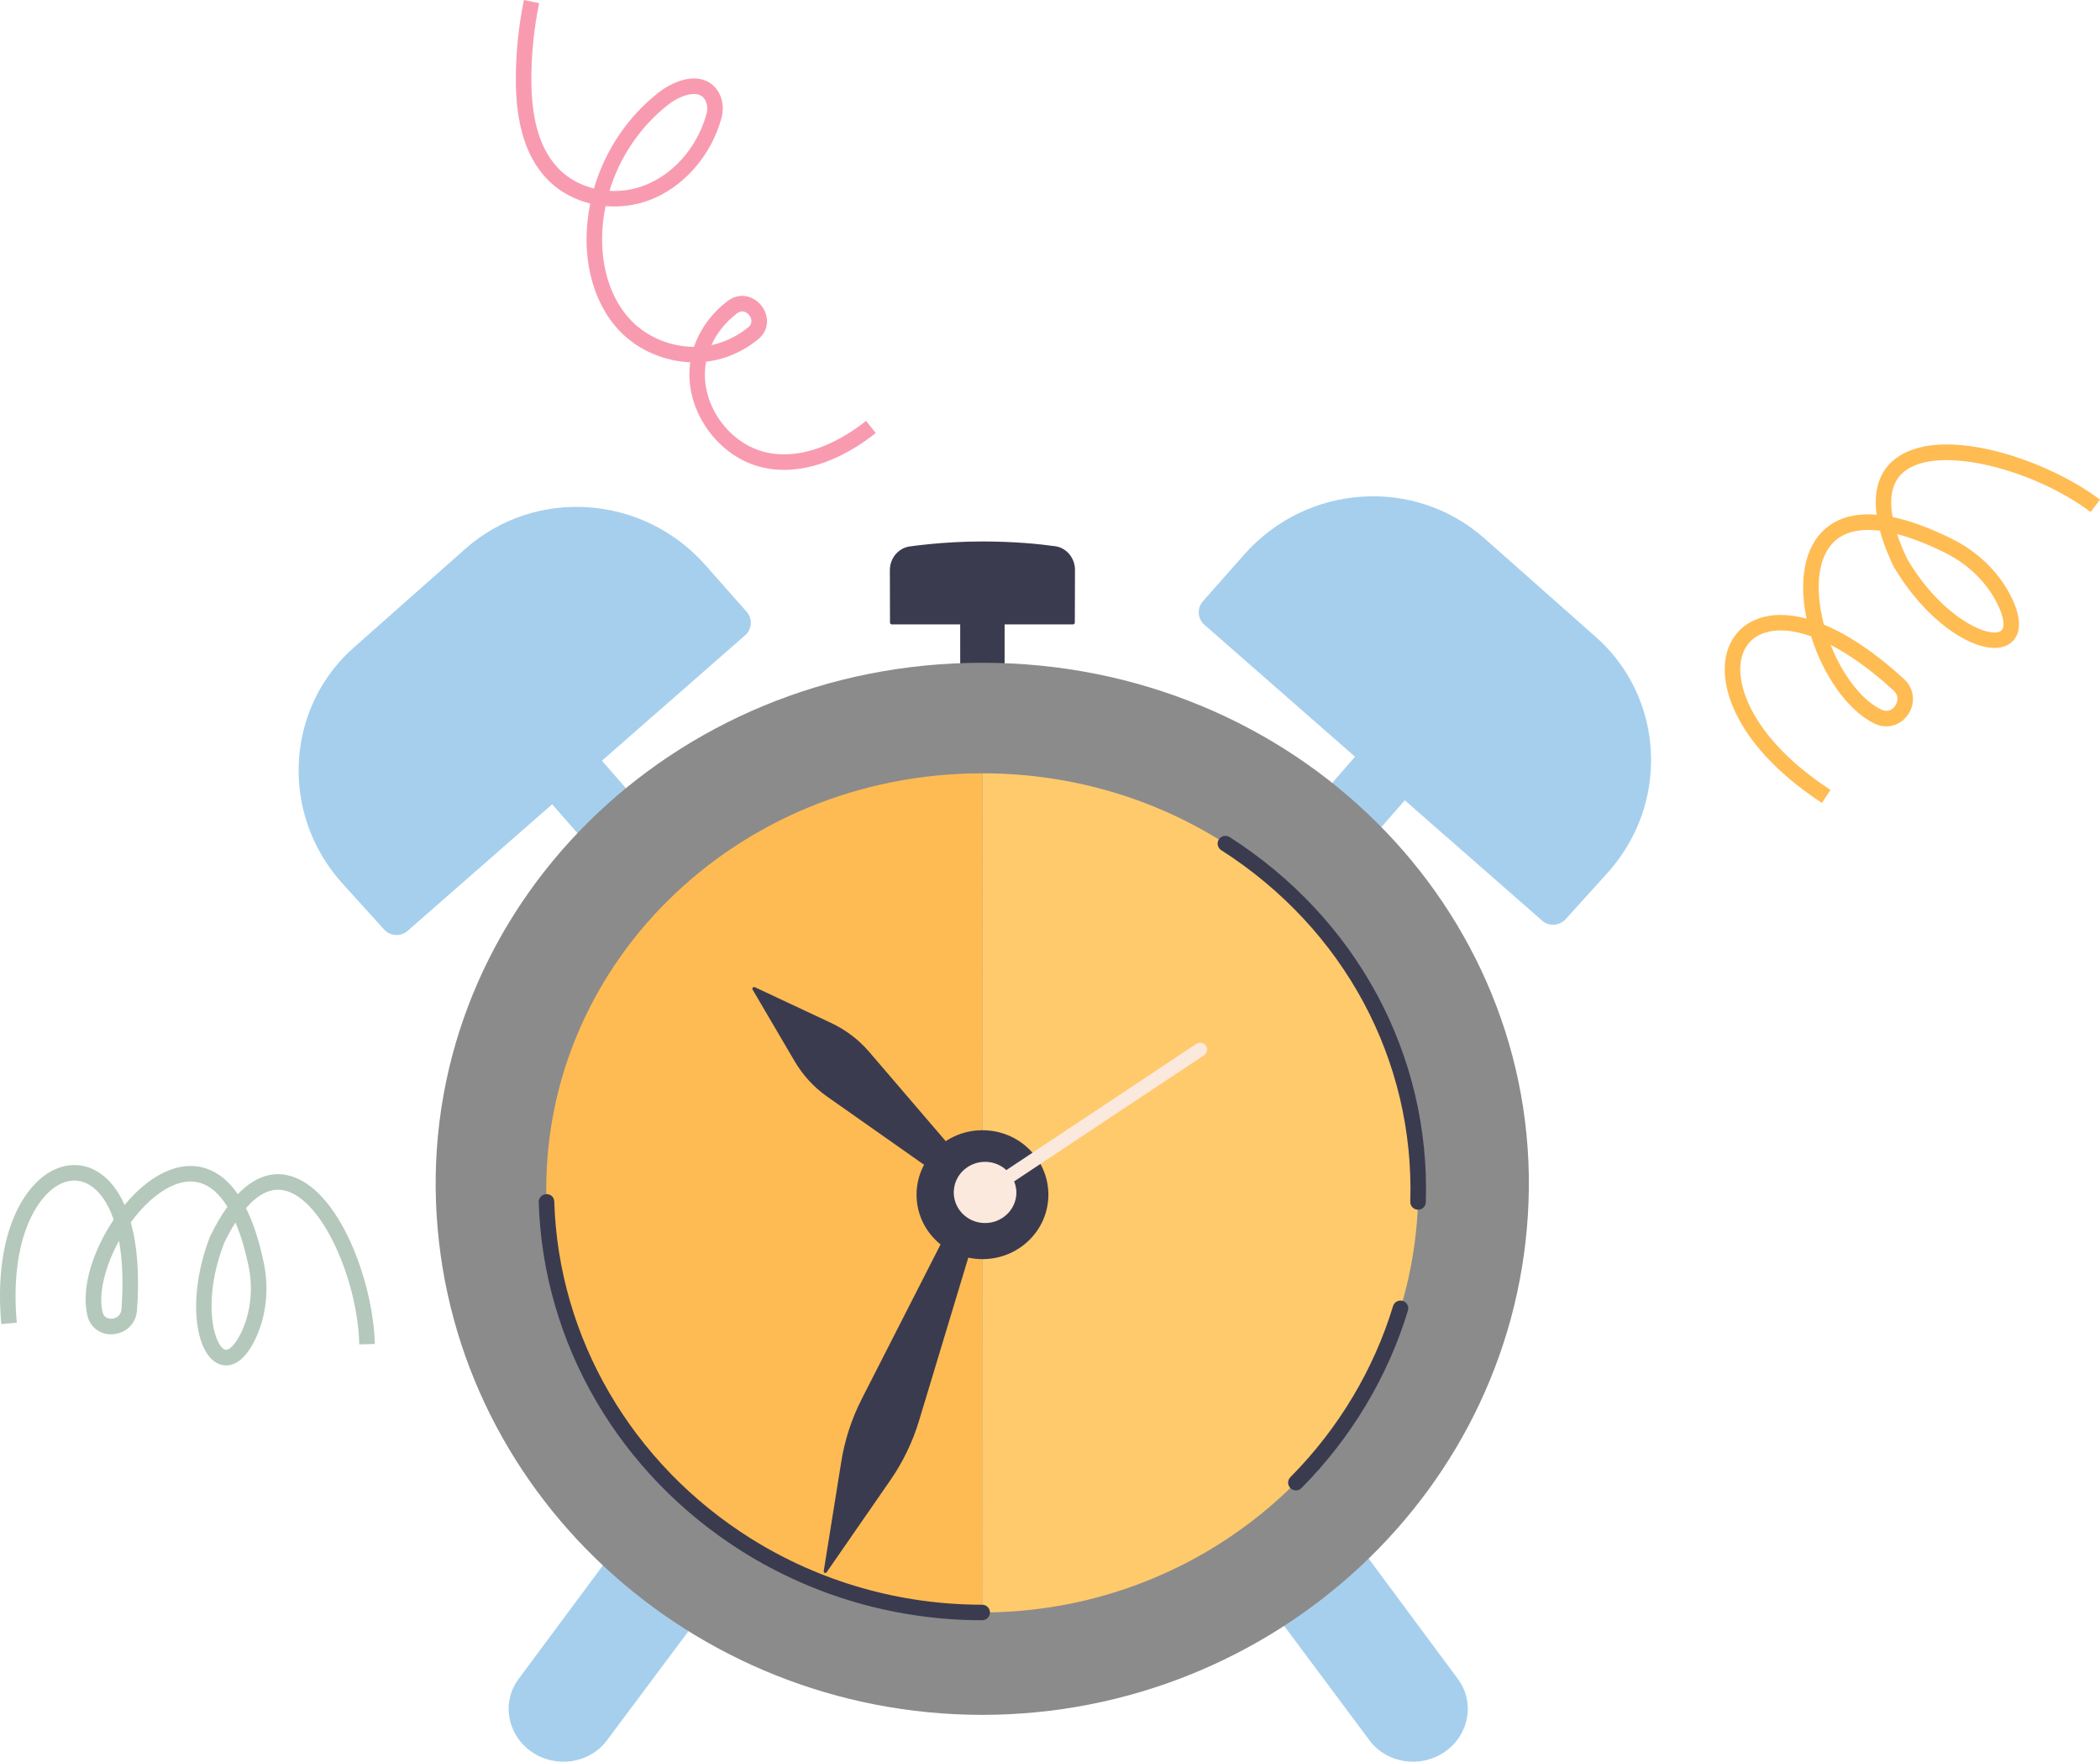 <svg id="_лой_2" xmlns="http://www.w3.org/2000/svg" width="1080" height="906.19" viewBox="0 0 1080 906.19"><g id="Education11_459796682"><g id="Education11_459796682-2"><g><path d="M743.1 901.06h0c-12.54 8.69-29.9 6.07-38.79-5.86l-184.99-248.1c-9.19-12.32-6.4-29.63 6.25-38.64h0c12.67-9.02 30.4-6.3 39.57 6.07l184.64 249.11c8.87 11.97 5.87 28.72-6.69 37.42z" fill="#a6cfed"/><path d="M273.34 901.06h0c12.54 8.69 29.89 6.07 38.8-5.86l185.21-248.1c9.2-12.32 6.43-29.63-6.22-38.64h0c-12.66-9.02-30.39-6.3-39.57 6.07L266.7 863.64c-8.88 11.97-5.89 28.72 6.66 37.42z" fill="#a6cfed"/><path d="M516.63 358.64H493.83L493.81 308.47H516.67L516.63 358.64z" fill="#3b3b4f"/><path d="M689.03 449.88 663.18 427.88 712.36 371.49 738.23 393.64 689.03 449.88z" fill="#a6cfed"/><path d="M845 364.73c-4.48-13.85-12.58-26.71-24.28-37.07l-57.31-50.75c-35.92-31.81-91.31-28.09-123.47 8.27l-7.95 8.99-13.33 15.08c-3.16 3.57-2.83 8.99.73 12.11l173.75 152.23c3.49 3.06 8.88 2.7 12.05-.8l21.34-23.58c21.63-23.91 27.6-56.25 18.47-84.48z" fill="#a6cfed"/><path d="M315.61 449.88 341.47 427.88 292.3 371.49 266.42 393.64 315.61 449.88z" fill="#a6cfed"/><path d="M157.71 370.09c4.48-13.84 12.57-26.69 24.27-37.04l57.29-50.71c35.91-31.79 91.28-28.07 123.42 8.26l7.95 8.98 13.33 15.07c3.16 3.57 2.83 8.99-.73 12.1l-173.69 152.13c-3.49 3.06-8.88 2.7-12.05-.8l-21.33-23.57c-21.62-23.89-27.59-56.21-18.46-84.43z" fill="#a6cfed"/><path d="M786.1 618.25c-5.46 147.99-131.21 263.8-281 263.84-149.79-.04-275.48-115.86-280.87-263.84-5.5-150.71 120.24-277.37 281-277.33 160.76-.03 286.43 126.63 280.87 277.33z" fill="#8b8b8b"/><path d="M505.22 397.78c-127.79-.02-228.11 100.46-224.16 220.46 2.28 74.62 43.36 139.06 102.91 176.47 35.01 21.96 76.56 34.71 121.15 34.71h0l.1-431.64h0z" fill="#ffbb53"/><path d="M729.28 618.24c2.37-76.18-36.84-144.52-99.08-184.31-35.63-22.81-78.65-36.15-124.97-36.15l-.1 431.64c119.9-.04 220.22-92.91 224.16-211.18z" fill="#ffca6c"/><path d="M729.28 622.24h-.12c-2.21-.07-3.94-1.92-3.87-4.12 2.26-72.84-34.09-140.44-97.24-180.82-1.86-1.19-2.4-3.66-1.21-5.52 1.19-1.85 3.65-2.41 5.52-1.21 65.55 41.91 103.28 112.12 100.93 187.81-.07 2.17-1.84 3.87-4 3.87z" fill="#3b3b4f"/><path d="M666.46 766.63c-1.02.0-2.04-.39-2.82-1.16-1.57-1.56-1.58-4.09-.02-5.65 24.6-24.77 42.86-55.21 52.81-88.02.65-2.1 2.89-3.28 4.99-2.66 2.11.64 3.31 2.87 2.66 4.99-10.33 34.06-29.27 65.64-54.79 91.33-.78.79-1.81 1.18-2.84 1.18z" fill="#3b3b4f"/><path d="M505.11 833.42c-43.81.0-86.44-12.21-123.27-35.31-63.39-39.82-102.56-107.01-104.78-179.74-.07-2.21 1.67-4.05 3.88-4.12 2.46-.12 4.05 1.68 4.12 3.88 2.14 70.06 39.91 134.81 101.04 173.21 35.55 22.3 76.71 34.09 119.02 34.09 2.21.0 4 1.79 4 4s-1.79 4-4 4z" fill="#3b3b4f"/><path d="M498.23 611.65 443.18 719.6c-5.17 10.15-8.72 20.99-10.51 32.16l-9.05 56.41c-.15.86 1.02 1.3 1.51.57l32.74-47.32c6.51-9.4 11.49-19.73 14.78-30.63l34.89-115.54-9.31-3.58z" fill="#3b3b4f"/><path d="M503.65 607.16l-56.66-66.13c-5.39-6.29-12.05-11.33-19.75-14.94l-39.13-18.35c-.59-.29-1.46.63-1.11 1.19l21.64 36.9c4.27 7.29 9.92 13.43 16.74 18.23l71.47 50.28 6.81-7.18z" fill="#3b3b4f"/><path d="M539.17 614.59c-.04 18.29-15.22 33.08-33.91 33.08s-33.86-14.79-33.89-33.08c-.03-18.33 15.15-33.22 33.91-33.22s33.93 14.89 33.89 33.22z" fill="#3b3b4f"/><path d="M504.66 628.98c8.81 1.06 16.85-5.06 17.94-13.69.34-2.68-.1-5.26-1.04-7.61l97.67-64.88c1.65-1.1 2.1-3.3.99-4.91-.6-.88-1.53-1.4-2.53-1.52-.83-.1-1.71.08-2.47.58l-97.67 64.92c-2.4-2.19-5.47-3.71-8.97-4.13-8.83-1.06-16.87 5.08-17.95 13.72-1.08 8.63 5.19 16.47 14.01 17.53z" fill="#fbe9dd"/><path d="M542.62 280.96c-8.2-1.15-21.02-2.44-37.37-2.44-10.04.0-19.16.58-26.69 1.31-4.06.39-7.67.83-10.68 1.24-5.89.81-10.26 6.07-10.24 12.27l.07 26.88c0 .53.42.97.93.97h93.19c.51.0.93-.43.93-.97l.04-11.39.05-15.61c.02-6.2-4.35-11.44-10.23-12.27z" fill="#3b3b4f"/></g><path d="M937.02 413.03c-39.77-26.03-51.8-54.56-49.81-72.58 1.17-10.52 7.21-18.57 16.59-22.08 7.28-2.73 15.85-2.72 25.27-.17-.76-3.69-1.29-7.39-1.55-11.06-1.24-17.17 3.7-30.39 13.89-37.23 6.29-4.22 14.24-5.95 23.71-5.17-2.02-15.02 3.15-23.51 9.03-28.29 23.16-18.86 78.15-.41 105.84 20.56l-4.83 6.37c-28.32-21.45-78.16-35.22-95.96-20.73-6.58 5.36-7.55 14.04-5.85 23.3 9.01 1.87 19.21 5.62 30.54 11.24 13.47 6.68 24.31 17.32 30.53 29.95 8.28 16.83 1.45 22.8-1.87 24.58-12.59 6.82-40.43-9.13-58.81-40.54-3.24-6.8-5.48-12.84-6.93-18.21-8.7-1.08-15.76.08-20.95 3.57-10.41 6.98-10.97 21.81-10.37 30.02.35 4.86 1.22 9.83 2.52 14.72 12.78 5.3 26.81 14.76 41.22 28.02 5.23 4.81 6.09 12.3 2.08 18.22-3.9 5.76-10.99 7.7-17.24 4.69-13.7-6.56-26.38-24.73-32.64-44.91-9.58-3.41-18.07-3.99-24.83-1.46-6.55 2.45-10.61 7.95-11.45 15.48-1.66 14.94 9.45 40.94 46.24 65l-4.38 6.69zm4.44-81.32c6.05 15.27 15.86 28.41 26.07 33.3 3.25 1.57 5.83.0 7.17-1.97 1.36-2 1.94-5.27-.87-7.86-11.22-10.33-22.22-18.24-32.36-23.47zm34.18-57c1.44 4.4 3.27 8.74 5.17 12.74 17.07 29.14 41.1 40.92 47.96 37.24 2.59-1.39 1.99-6.89-1.51-14.02-5.45-11.07-15.01-20.42-26.91-26.32-9.07-4.5-17.34-7.72-24.71-9.64z" fill="#ffbc53"/><path d="M116.31 702.32c-1.64.0-3-.41-3.93-.81-12-5.12-16.42-34.18-4.39-65.42 2.99-6.17 6-11.23 8.98-15.35-3.95-6.42-8.54-10.55-13.65-12.19-10.44-3.37-21.05 4.41-26.45 9.34-3.46 3.17-6.7 6.86-9.62 10.86 3.39 12.11 4.54 27.46 3.22 45.23-.5 6.75-5.57 11.81-12.34 12.31-6.39.51-11.8-3.46-13.23-9.79-3.34-14.84 3.41-33.99 13.57-49.14-2.89-8.46-7.1-14.62-12.5-17.88-5.29-3.19-11.12-2.97-16.86.61-11.68 7.3-24.06 30.08-20.48 70.28l-7.96.71c-3.9-43.76 9.95-68.87 24.21-77.77 8.23-5.13 17.43-5.38 25.23-.67 5.83 3.52 10.53 9.37 13.98 17.18 2.38-2.88 4.87-5.52 7.39-7.82 11.53-10.55 23.71-14.47 34.28-11.06 6.33 2.04 11.86 6.49 16.55 13.33 9.65-10.09 18.73-11.26 25.56-9.76 26.44 5.79 44.24 55.29 44.88 86.82l-7.99.17c-.65-31.98-18.59-74.8-38.59-79.18-7.45-1.62-14.06 2.64-19.66 9.13 3.72 7.44 6.76 16.76 9.11 27.94 2.84 13.43 1.36 27.31-4.16 39.08-5.31 11.34-11.09 13.84-15.14 13.84zm4.78-73.5c-2.17 3.39-4.1 6.98-5.78 10.45-11.72 30.47-5.12 52.62.2 54.89 2.19.91 5.71-2.7 8.7-9.08 4.78-10.21 6.05-22.3 3.58-34.04-1.83-8.65-4.07-16.07-6.7-22.21zm-59.87 9.41c-7.05 12.82-10.7 26.88-8.53 36.52.81 3.58 3.86 3.64 4.84 3.57 2.13-.16 4.7-1.54 4.95-4.93.99-13.33.53-25.24-1.26-35.16z" fill="#b4c8bc"/><path d="M403.31 241.7c-3.41.0-6.89-.33-10.4-1.08-23.18-4.91-40.64-28.97-38.14-52.53.06-.58.14-1.16.22-1.74-13.32-.55-26.46-6.09-35.84-15.6-11.92-12.1-18.27-30.76-17.42-51.18.21-5.01.82-9.98 1.82-14.87-7.85-1.95-15.1-5.74-20.81-11.21-11.86-11.35-17.57-28.83-17.46-53.44.06-13.37 1.46-26.84 4.16-40.04l7.83 1.6c-2.6 12.69-3.94 25.63-4 38.47-.1 22.3 4.8 37.88 14.99 47.63 4.71 4.51 10.7 7.64 17.2 9.25 5.68-19.49 17.46-37.16 33.59-49.64 5.25-4.07 13.45-7.96 20.7-6.74 3.99.69 7.26 2.86 9.46 6.28 2.53 3.93 3.18 9.08 1.77 14.12-5.46 19.55-19.83 35.7-37.49 42.15-7.13 2.6-14.69 3.53-22.05 2.87-.94 4.57-1.52 9.22-1.72 13.9-.76 18.22 4.75 34.71 15.13 45.24 8.35 8.46 20.21 13.23 32.07 13.27 3.1-9.08 9.1-17.35 17.25-23.56 6.37-4.85 13.59-2.48 17.42 2.37 3.8 4.82 4.42 12.34-1.76 17.37-6.2 5.05-13.44 8.67-20.97 10.45-1.89.45-3.8.78-5.72 1-.18.96-.33 1.92-.43 2.88-2.09 19.67 12.49 39.77 31.84 43.87 20.82 4.42 40.81-8.32 50.87-16.31l4.97 6.27c-9.52 7.56-27.18 18.94-47.09 18.94zm-21.61-81.51c-.81.0-1.71.27-2.69 1.01-5.82 4.43-10.34 10.09-13.16 16.31.39-.08.78-.17 1.16-.26 6.35-1.51 12.49-4.57 17.76-8.87 3.15-2.57 1-5.64.54-6.23-.33-.42-1.69-1.97-3.61-1.97zm-68.26-62.04c5.79.36 11.71-.49 17.31-2.53 15.29-5.58 27.75-19.68 32.53-36.8.79-2.84.5-5.62-.8-7.64-.99-1.55-2.3-2.42-4.09-2.73-3.83-.63-9.61 1.42-14.45 5.17-14.51 11.24-25.18 27.05-30.5 44.52z" fill="#f99bb0"/></g></g></svg>